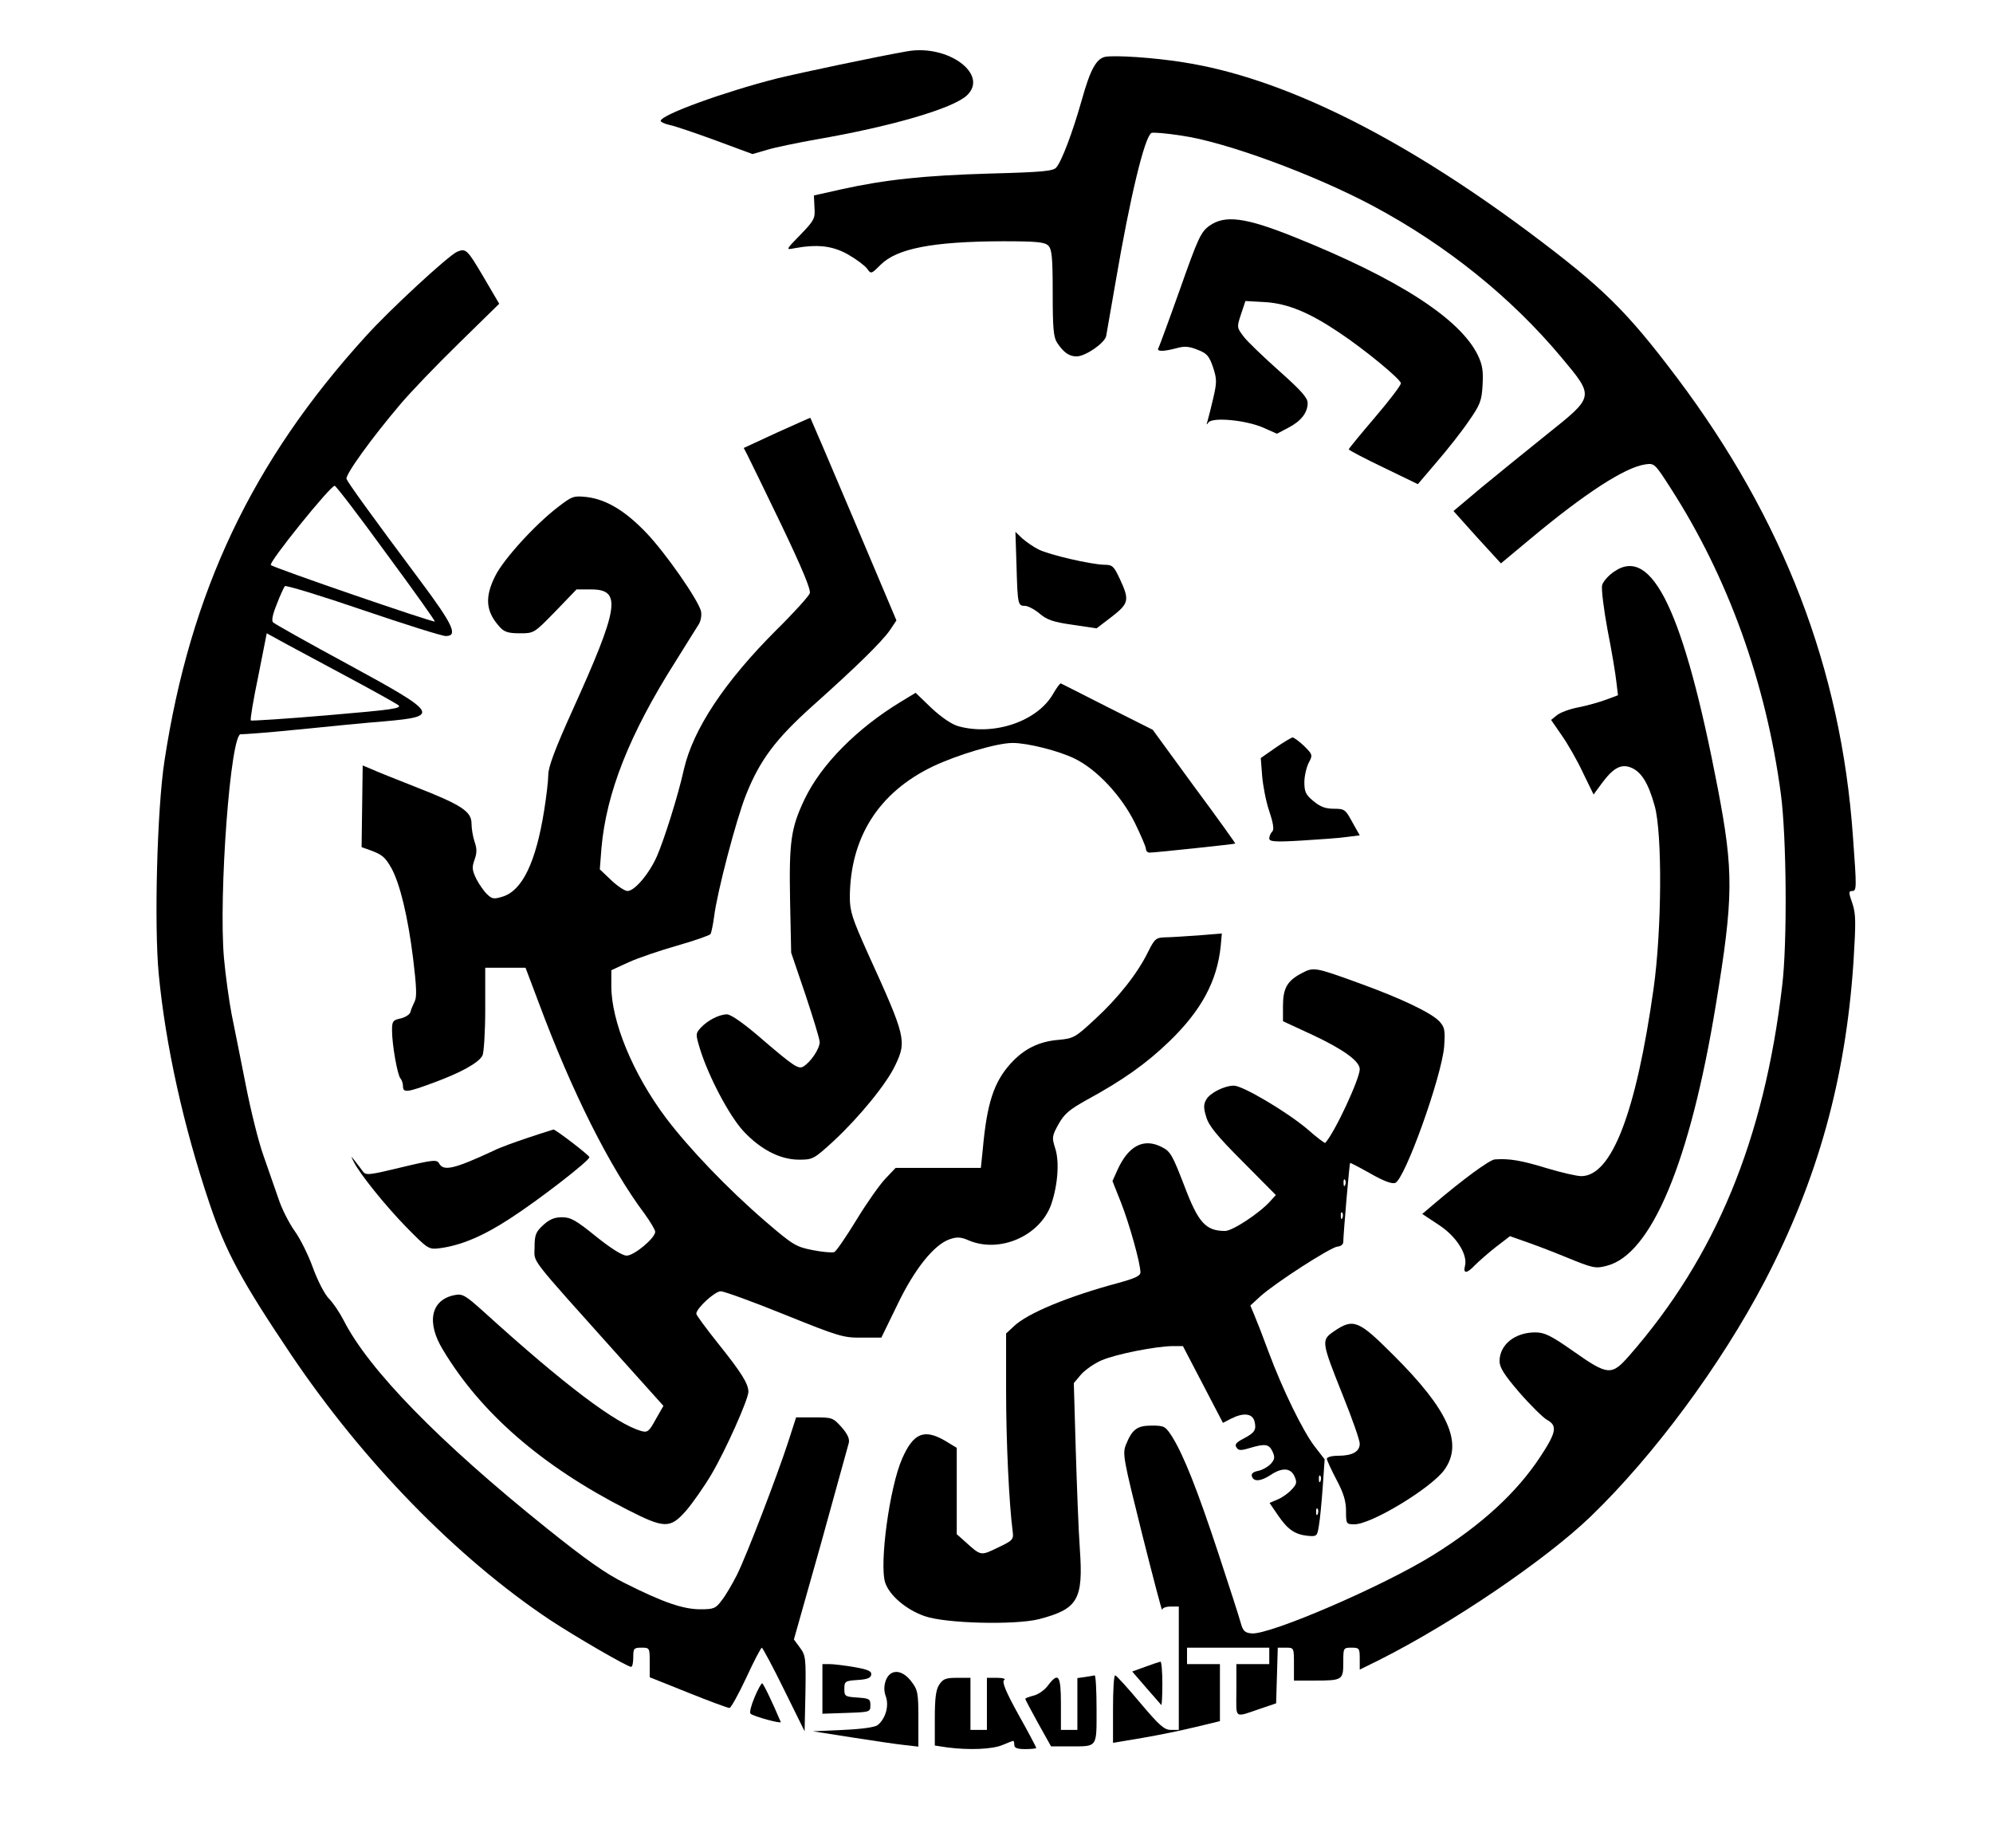 <?xml version="1.0" standalone="no"?>
<!DOCTYPE svg PUBLIC "-//W3C//DTD SVG 20010904//EN"
 "http://www.w3.org/TR/2001/REC-SVG-20010904/DTD/svg10.dtd">
<svg version="1.0" xmlns="http://www.w3.org/2000/svg"
 width="727pt" height="674pt" viewBox="0 0 727 674"
 preserveAspectRatio="xMidYMid meet">

<g transform="translate(0,674) scale(0.1,-0.1)"
fill="#000000" stroke="none">
<path d="M3310 6553 c-105 -18 -393 -79 -475 -99 -193 -49 -425 -133 -425
-155 0 -4 15 -11 33 -15 17 -3 93 -29 167 -56 l135 -50 55 16 c30 9 109 25
175 37 274 47 501 113 552 161 81 76 -68 187 -217 161z"/>
<path d="M4033 6533 c-34 -6 -56 -47 -87 -158 -33 -117 -73 -223 -93 -246 -11
-13 -50 -17 -241 -22 -239 -7 -383 -22 -545 -58 l-98 -22 2 -44 c3 -40 -1 -47
-51 -99 -53 -54 -54 -56 -25 -50 86 16 141 10 198 -22 30 -17 62 -41 70 -52
14 -20 15 -20 49 14 60 60 191 85 445 86 125 0 154 -3 167 -16 13 -13 16 -43
16 -172 0 -130 3 -162 16 -182 24 -36 44 -50 71 -50 32 0 102 48 108 74 2 12
18 102 35 201 52 305 105 525 130 540 5 3 55 -1 112 -10 159 -23 481 -141 698
-257 267 -143 502 -332 686 -552 121 -145 121 -141 -54 -281 -75 -60 -183
-148 -239 -194 l-101 -85 86 -96 87 -95 108 90 c199 166 344 260 418 271 34 5
35 4 94 -88 209 -325 347 -709 401 -1113 21 -155 24 -544 5 -700 -66 -563
-243 -990 -558 -1350 -64 -73 -77 -73 -202 15 -84 59 -107 70 -141 70 -74 0
-130 -45 -130 -105 0 -23 17 -50 73 -115 41 -47 86 -91 100 -99 39 -21 34 -46
-24 -134 -86 -131 -214 -249 -391 -359 -183 -114 -597 -292 -662 -286 -25 2
-32 9 -40 38 -5 19 -42 134 -82 255 -77 233 -126 356 -168 424 -25 39 -29 41
-75 41 -53 0 -71 -13 -94 -70 -13 -33 -9 -52 59 -325 40 -159 73 -284 73 -277
1 7 14 12 31 12 l30 0 0 -225 0 -225 -29 0 c-24 0 -42 16 -112 99 -46 55 -87
100 -91 100 -5 1 -8 -55 -8 -122 l0 -124 108 18 c59 10 146 28 195 40 l87 21
0 104 0 104 -60 0 -60 0 0 30 0 30 150 0 150 0 0 -30 0 -30 -60 0 -60 0 0 -96
c0 -108 -12 -100 95 -64 l50 17 3 101 3 102 29 0 c30 0 30 0 30 -60 l0 -60 74
0 c103 0 106 2 106 66 0 53 0 54 30 54 28 0 30 -2 30 -40 l0 -40 73 36 c266
134 606 365 770 523 231 223 474 552 634 857 193 370 295 735 324 1164 9 147
9 176 -4 215 -14 39 -14 45 -1 45 17 0 17 9 3 200 -43 609 -253 1156 -643
1674 -184 244 -271 329 -540 530 -474 353 -903 564 -1261 619 -106 17 -245 26
-282 20z"/>
<path d="M4411 5916 c-31 -23 -41 -45 -106 -229 -40 -113 -76 -210 -79 -216
-9 -14 17 -14 66 -1 28 8 45 7 77 -6 34 -13 42 -23 56 -64 14 -43 14 -54 1
-111 -8 -35 -18 -73 -21 -84 -5 -15 -4 -16 3 -6 15 20 134 9 198 -18 l52 -23
40 21 c47 24 72 55 72 91 0 19 -24 46 -105 118 -57 51 -116 107 -129 125 -24
32 -25 33 -9 81 l16 48 72 -4 c82 -5 161 -38 267 -109 98 -65 228 -173 228
-187 0 -8 -43 -64 -95 -125 -52 -61 -95 -113 -95 -116 0 -3 57 -33 126 -66
l126 -61 69 81 c38 44 91 111 116 148 42 60 48 75 51 132 3 51 0 73 -17 109
-65 134 -292 280 -671 432 -177 71 -252 81 -309 40z"/>
<path d="M1668 5822 c-31 -13 -247 -212 -335 -310 -413 -454 -639 -931 -733
-1547 -27 -175 -38 -599 -21 -778 25 -260 90 -554 185 -836 59 -176 117 -283
297 -551 264 -392 604 -741 944 -968 92 -61 284 -172 297 -172 5 0 8 16 8 35
0 32 2 35 30 35 30 0 30 -1 30 -54 l0 -54 140 -56 c77 -31 145 -56 151 -56 5
0 33 50 61 110 28 61 54 110 57 110 3 -1 40 -69 81 -153 l75 -152 3 138 c2
128 1 139 -20 167 l-22 30 98 347 c53 192 99 358 102 369 4 15 -4 33 -26 58
-31 35 -35 36 -99 36 l-67 0 -28 -87 c-41 -126 -153 -418 -188 -488 -17 -33
-41 -75 -55 -92 -22 -30 -29 -33 -78 -33 -63 0 -136 25 -275 95 -71 35 -144
87 -285 200 -394 316 -651 580 -742 760 -14 27 -38 63 -53 78 -16 16 -42 67
-59 114 -17 47 -47 107 -67 134 -19 27 -46 79 -58 116 -13 37 -38 109 -55 158
-18 50 -47 167 -65 260 -19 94 -41 208 -51 255 -9 47 -22 139 -28 205 -20 229
24 825 62 817 7 -1 101 6 209 17 108 11 251 25 316 30 202 18 196 28 -133 207
-146 79 -269 148 -275 154 -6 6 -2 28 14 67 12 32 26 61 29 65 4 4 132 -35
284 -87 153 -52 289 -95 303 -95 46 0 27 41 -94 203 -174 233 -262 355 -268
370 -5 15 90 147 196 272 37 44 134 145 214 223 l147 144 -58 99 c-58 98 -63
104 -95 91z m-258 -1102 c99 -134 178 -245 176 -247 -4 -5 -589 196 -598 206
-10 8 220 293 233 289 6 -2 91 -113 189 -248z m-135 -453 c88 -47 168 -92 178
-99 15 -12 -24 -17 -258 -37 -152 -13 -278 -21 -280 -19 -3 3 9 75 27 161 l31
157 71 -39 c39 -21 143 -77 231 -124z"/>
<path d="M2834 5162 l-121 -56 13 -25 c8 -15 63 -129 124 -255 76 -159 108
-236 104 -250 -4 -11 -59 -72 -123 -135 -188 -188 -302 -360 -336 -506 -21
-96 -72 -257 -99 -319 -28 -63 -81 -126 -107 -126 -10 0 -37 18 -60 40 l-41
39 6 78 c18 202 102 415 270 680 39 62 77 124 85 136 8 13 11 34 8 48 -11 42
-127 209 -198 284 -78 82 -147 123 -218 132 -48 5 -53 4 -105 -36 -85 -65
-199 -191 -229 -251 -40 -79 -35 -131 16 -187 16 -18 31 -23 73 -23 52 0 52 0
130 80 l77 80 53 0 c113 0 103 -64 -70 -446 -61 -135 -86 -202 -86 -230 0 -21
-7 -80 -15 -130 -30 -188 -79 -291 -150 -314 -32 -10 -39 -10 -57 7 -11 10
-29 35 -40 56 -16 33 -17 43 -7 71 9 25 9 41 0 66 -6 18 -11 48 -11 66 0 44
-36 68 -205 134 -71 28 -144 57 -161 65 l-31 13 -2 -149 -2 -149 28 -10 c47
-17 57 -25 81 -67 31 -57 60 -176 79 -330 12 -99 14 -139 6 -155 -6 -13 -14
-30 -16 -40 -3 -9 -19 -19 -36 -23 -28 -6 -31 -10 -31 -43 0 -53 20 -165 31
-176 5 -6 9 -18 9 -28 0 -25 15 -23 112 13 98 36 164 72 178 99 5 10 10 86 10
169 l0 151 74 0 73 0 48 -127 c121 -326 260 -602 386 -770 21 -29 39 -59 39
-66 0 -23 -77 -87 -104 -87 -16 0 -57 26 -112 70 -73 59 -92 70 -124 70 -28 0
-46 -8 -69 -29 -27 -25 -31 -36 -31 -81 0 -59 -29 -21 312 -402 l158 -176 -28
-49 c-24 -44 -30 -49 -52 -43 -91 25 -281 168 -574 434 -69 62 -79 68 -108 62
-86 -17 -104 -99 -42 -200 138 -230 360 -423 669 -581 139 -71 159 -72 218 -5
24 28 66 88 92 132 52 88 134 272 135 301 0 30 -26 71 -110 176 -44 55 -80
104 -80 109 0 20 68 82 89 82 12 0 117 -38 233 -85 198 -80 215 -85 282 -84
l71 0 58 119 c63 132 135 221 192 240 26 9 41 8 70 -5 114 -47 260 18 300 133
24 71 30 156 14 204 -12 38 -12 44 12 87 21 38 40 54 105 90 130 71 215 131
299 212 117 113 175 220 188 349 l4 45 -86 -7 c-47 -3 -102 -7 -121 -7 -33 -1
-38 -5 -62 -53 -38 -78 -109 -168 -194 -246 -71 -66 -78 -70 -133 -75 -72 -6
-126 -33 -175 -87 -61 -68 -86 -145 -101 -312 l-7 -68 -155 0 -156 0 -37 -39
c-21 -22 -69 -90 -106 -151 -38 -62 -74 -115 -81 -117 -7 -3 -42 0 -78 7 -61
12 -72 18 -173 105 -136 117 -279 266 -364 379 -119 159 -198 350 -198 479 l0
58 63 29 c35 16 115 43 178 61 63 18 117 37 121 42 3 6 9 34 13 64 11 89 80
352 116 443 51 128 108 204 244 326 159 142 250 231 281 275 l24 36 -156 369
c-86 203 -157 369 -158 370 0 1 -55 -24 -122 -54z"/>
<path d="M3708 4677 c4 -142 5 -147 31 -147 11 0 35 -13 53 -28 27 -23 50 -31
121 -41 l87 -13 55 42 c63 49 66 61 30 138 -22 47 -27 52 -57 52 -48 1 -201
36 -240 56 -18 9 -44 27 -59 40 l-25 24 4 -123z"/>
<path d="M5888 4655 c-21 -14 -41 -37 -44 -50 -3 -14 6 -87 20 -163 15 -75 29
-160 32 -188 l6 -50 -43 -16 c-24 -9 -70 -22 -101 -28 -32 -6 -67 -19 -79 -29
l-21 -17 38 -55 c22 -31 57 -92 78 -137 l39 -80 28 38 c43 59 72 75 109 60 38
-16 63 -57 86 -140 28 -101 26 -451 -4 -665 -64 -454 -153 -685 -264 -685 -16
0 -73 13 -126 29 -91 28 -137 36 -189 32 -19 -1 -117 -73 -225 -165 l-40 -34
59 -39 c65 -42 107 -108 97 -150 -8 -30 7 -29 36 2 14 14 48 44 76 66 l52 40
48 -17 c27 -9 97 -35 155 -59 100 -41 109 -43 150 -32 163 41 304 379 398 952
65 395 65 486 7 790 -124 645 -240 886 -378 790z"/>
<path d="M3842 4210 c-57 -101 -216 -155 -346 -119 -25 7 -61 32 -98 66 l-58
56 -56 -34 c-159 -97 -288 -227 -349 -354 -50 -105 -57 -155 -53 -370 l4 -190
52 -153 c28 -84 52 -162 52 -173 0 -25 -34 -75 -61 -90 -17 -9 -36 4 -137 90
-74 65 -125 101 -140 101 -29 0 -71 -22 -96 -49 -19 -21 -19 -23 -2 -79 31
-99 105 -240 157 -297 63 -68 135 -105 204 -105 50 0 54 2 128 70 93 87 192
208 223 275 42 88 38 104 -100 407 -57 127 -66 154 -66 205 1 218 105 382 302
477 93 44 235 86 292 86 55 0 169 -29 226 -57 80 -39 169 -133 219 -233 22
-45 41 -89 41 -96 0 -8 6 -14 14 -14 19 0 310 31 312 33 1 1 -66 95 -150 208
l-151 207 -165 83 c-91 46 -167 85 -170 86 -3 2 -15 -15 -28 -37z"/>
<path d="M4652 4012 l-53 -37 5 -65 c3 -36 14 -94 26 -129 15 -45 18 -67 11
-74 -6 -6 -11 -17 -11 -25 0 -12 19 -14 118 -8 64 4 138 9 164 13 l48 6 -27
48 c-25 46 -28 49 -67 49 -31 0 -50 7 -75 28 -28 23 -33 34 -33 69 0 23 8 55
16 71 15 28 14 30 -17 61 -18 17 -37 31 -42 31 -6 -1 -34 -18 -63 -38z"/>
<path d="M4748 3190 c-53 -28 -68 -55 -68 -120 l0 -55 108 -50 c113 -53 172
-96 172 -125 0 -35 -91 -231 -126 -269 -1 -2 -32 21 -67 52 -75 63 -234 157
-266 157 -35 0 -88 -27 -101 -51 -10 -17 -10 -31 0 -63 9 -32 39 -69 133 -163
l121 -122 -20 -22 c-38 -43 -138 -109 -165 -109 -71 0 -98 30 -149 165 -43
111 -50 125 -82 141 -66 34 -122 5 -162 -84 l-18 -40 31 -78 c31 -79 71 -222
71 -255 0 -13 -20 -22 -82 -39 -182 -49 -330 -110 -380 -158 l-28 -26 0 -211
c0 -184 11 -412 24 -511 4 -29 1 -33 -54 -59 -64 -31 -61 -31 -122 24 l-28 25
0 157 0 158 -43 26 c-76 44 -115 28 -156 -65 -46 -104 -84 -385 -62 -453 16
-47 77 -99 144 -122 76 -27 330 -33 417 -11 142 37 162 71 149 256 -5 69 -11
233 -15 365 l-7 240 26 31 c15 17 49 41 75 52 53 23 201 52 261 52 l36 0 73
-140 73 -140 29 15 c45 23 78 20 86 -9 8 -32 1 -42 -41 -64 -25 -13 -32 -21
-25 -31 7 -12 15 -13 48 -3 57 17 71 15 84 -13 9 -20 8 -28 -6 -44 -10 -11
-31 -23 -46 -26 -20 -4 -27 -11 -23 -21 7 -20 33 -17 68 6 42 28 73 26 87 -5
10 -22 8 -29 -11 -49 -13 -14 -36 -30 -52 -36 l-28 -12 30 -44 c36 -53 62 -71
109 -76 33 -3 35 -2 41 37 4 22 10 86 14 141 l7 101 -38 49 c-42 56 -115 204
-167 344 -19 52 -42 111 -51 132 l-15 36 37 34 c56 50 256 179 281 181 12 1
21 8 21 17 0 25 22 285 25 288 1 1 34 -16 73 -38 47 -27 78 -39 91 -35 35 11
170 388 179 498 4 60 2 70 -18 92 -30 31 -138 83 -290 138 -165 60 -168 60
-212 37z m159 -772 c-3 -8 -6 -5 -6 6 -1 11 2 17 5 13 3 -3 4 -12 1 -19z m-10
-120 c-3 -8 -6 -5 -6 6 -1 11 2 17 5 13 3 -3 4 -12 1 -19z m-80 -960 c-3 -8
-6 -5 -6 6 -1 11 2 17 5 13 3 -3 4 -12 1 -19z m-10 -120 c-3 -8 -6 -5 -6 6 -1
11 2 17 5 13 3 -3 4 -12 1 -19z"/>
<path d="M1929 2591 c-48 -16 -107 -37 -130 -49 -142 -66 -181 -75 -197 -46
-8 15 -21 14 -138 -14 -120 -29 -130 -30 -141 -14 -7 9 -19 26 -28 37 -16 20
-16 20 -5 -2 21 -43 114 -159 192 -239 79 -80 81 -82 122 -77 77 10 158 44
256 108 104 67 290 211 290 224 0 7 -123 101 -131 101 -2 -1 -43 -13 -90 -29z"/>
<path d="M4866 1884 c-47 -33 -47 -35 34 -238 33 -82 60 -159 60 -172 0 -29
-27 -44 -79 -44 -23 0 -41 -5 -41 -11 0 -5 16 -40 35 -76 26 -49 35 -78 35
-115 0 -47 1 -48 31 -48 62 0 281 133 328 199 69 97 15 218 -187 419 -127 127
-145 134 -216 86z"/>
<path d="M4177 660 l-47 -17 51 -59 c28 -32 53 -61 55 -63 2 -2 4 32 4 77 0
45 -3 81 -7 81 -5 -1 -29 -9 -56 -19z"/>
<path d="M3000 580 l0 -91 88 3 c85 3 87 3 87 28 0 23 -4 25 -47 28 -46 3 -48
5 -48 32 0 27 3 29 47 32 35 2 49 7 51 19 2 13 -10 19 -61 28 -35 6 -76 11
-90 11 l-27 0 0 -90z"/>
<path d="M3231 610 c-7 -21 -7 -39 1 -60 11 -34 -2 -79 -30 -102 -9 -8 -57
-15 -126 -18 l-111 -5 140 -22 c77 -12 164 -25 193 -28 l52 -6 0 102 c0 94 -2
105 -26 136 -34 45 -77 46 -93 3z"/>
<path d="M3958 623 l-28 -4 0 -95 0 -94 -30 0 -30 0 0 95 c0 105 -9 118 -48
66 -12 -16 -35 -32 -52 -36 -16 -4 -30 -9 -30 -12 0 -2 21 -42 47 -89 l47 -84
67 0 c104 0 99 -7 99 136 0 68 -3 123 -7 123 -5 -1 -20 -4 -35 -6z"/>
<path d="M3426 595 c-12 -18 -16 -49 -16 -123 l0 -99 46 -7 c79 -10 163 -7
201 9 19 8 37 15 39 15 2 0 4 -7 4 -15 0 -11 11 -15 40 -15 22 0 40 2 40 4 0
3 -29 58 -65 122 -47 85 -61 120 -52 126 7 4 -4 8 -25 8 l-38 0 0 -95 0 -95
-30 0 -30 0 0 95 0 95 -49 0 c-41 0 -51 -4 -65 -25z"/>
<path d="M2752 548 c-12 -29 -19 -55 -14 -59 11 -10 114 -38 110 -30 -34 80
-64 141 -68 141 -3 0 -16 -23 -28 -52z"/>
</g>
</svg>
